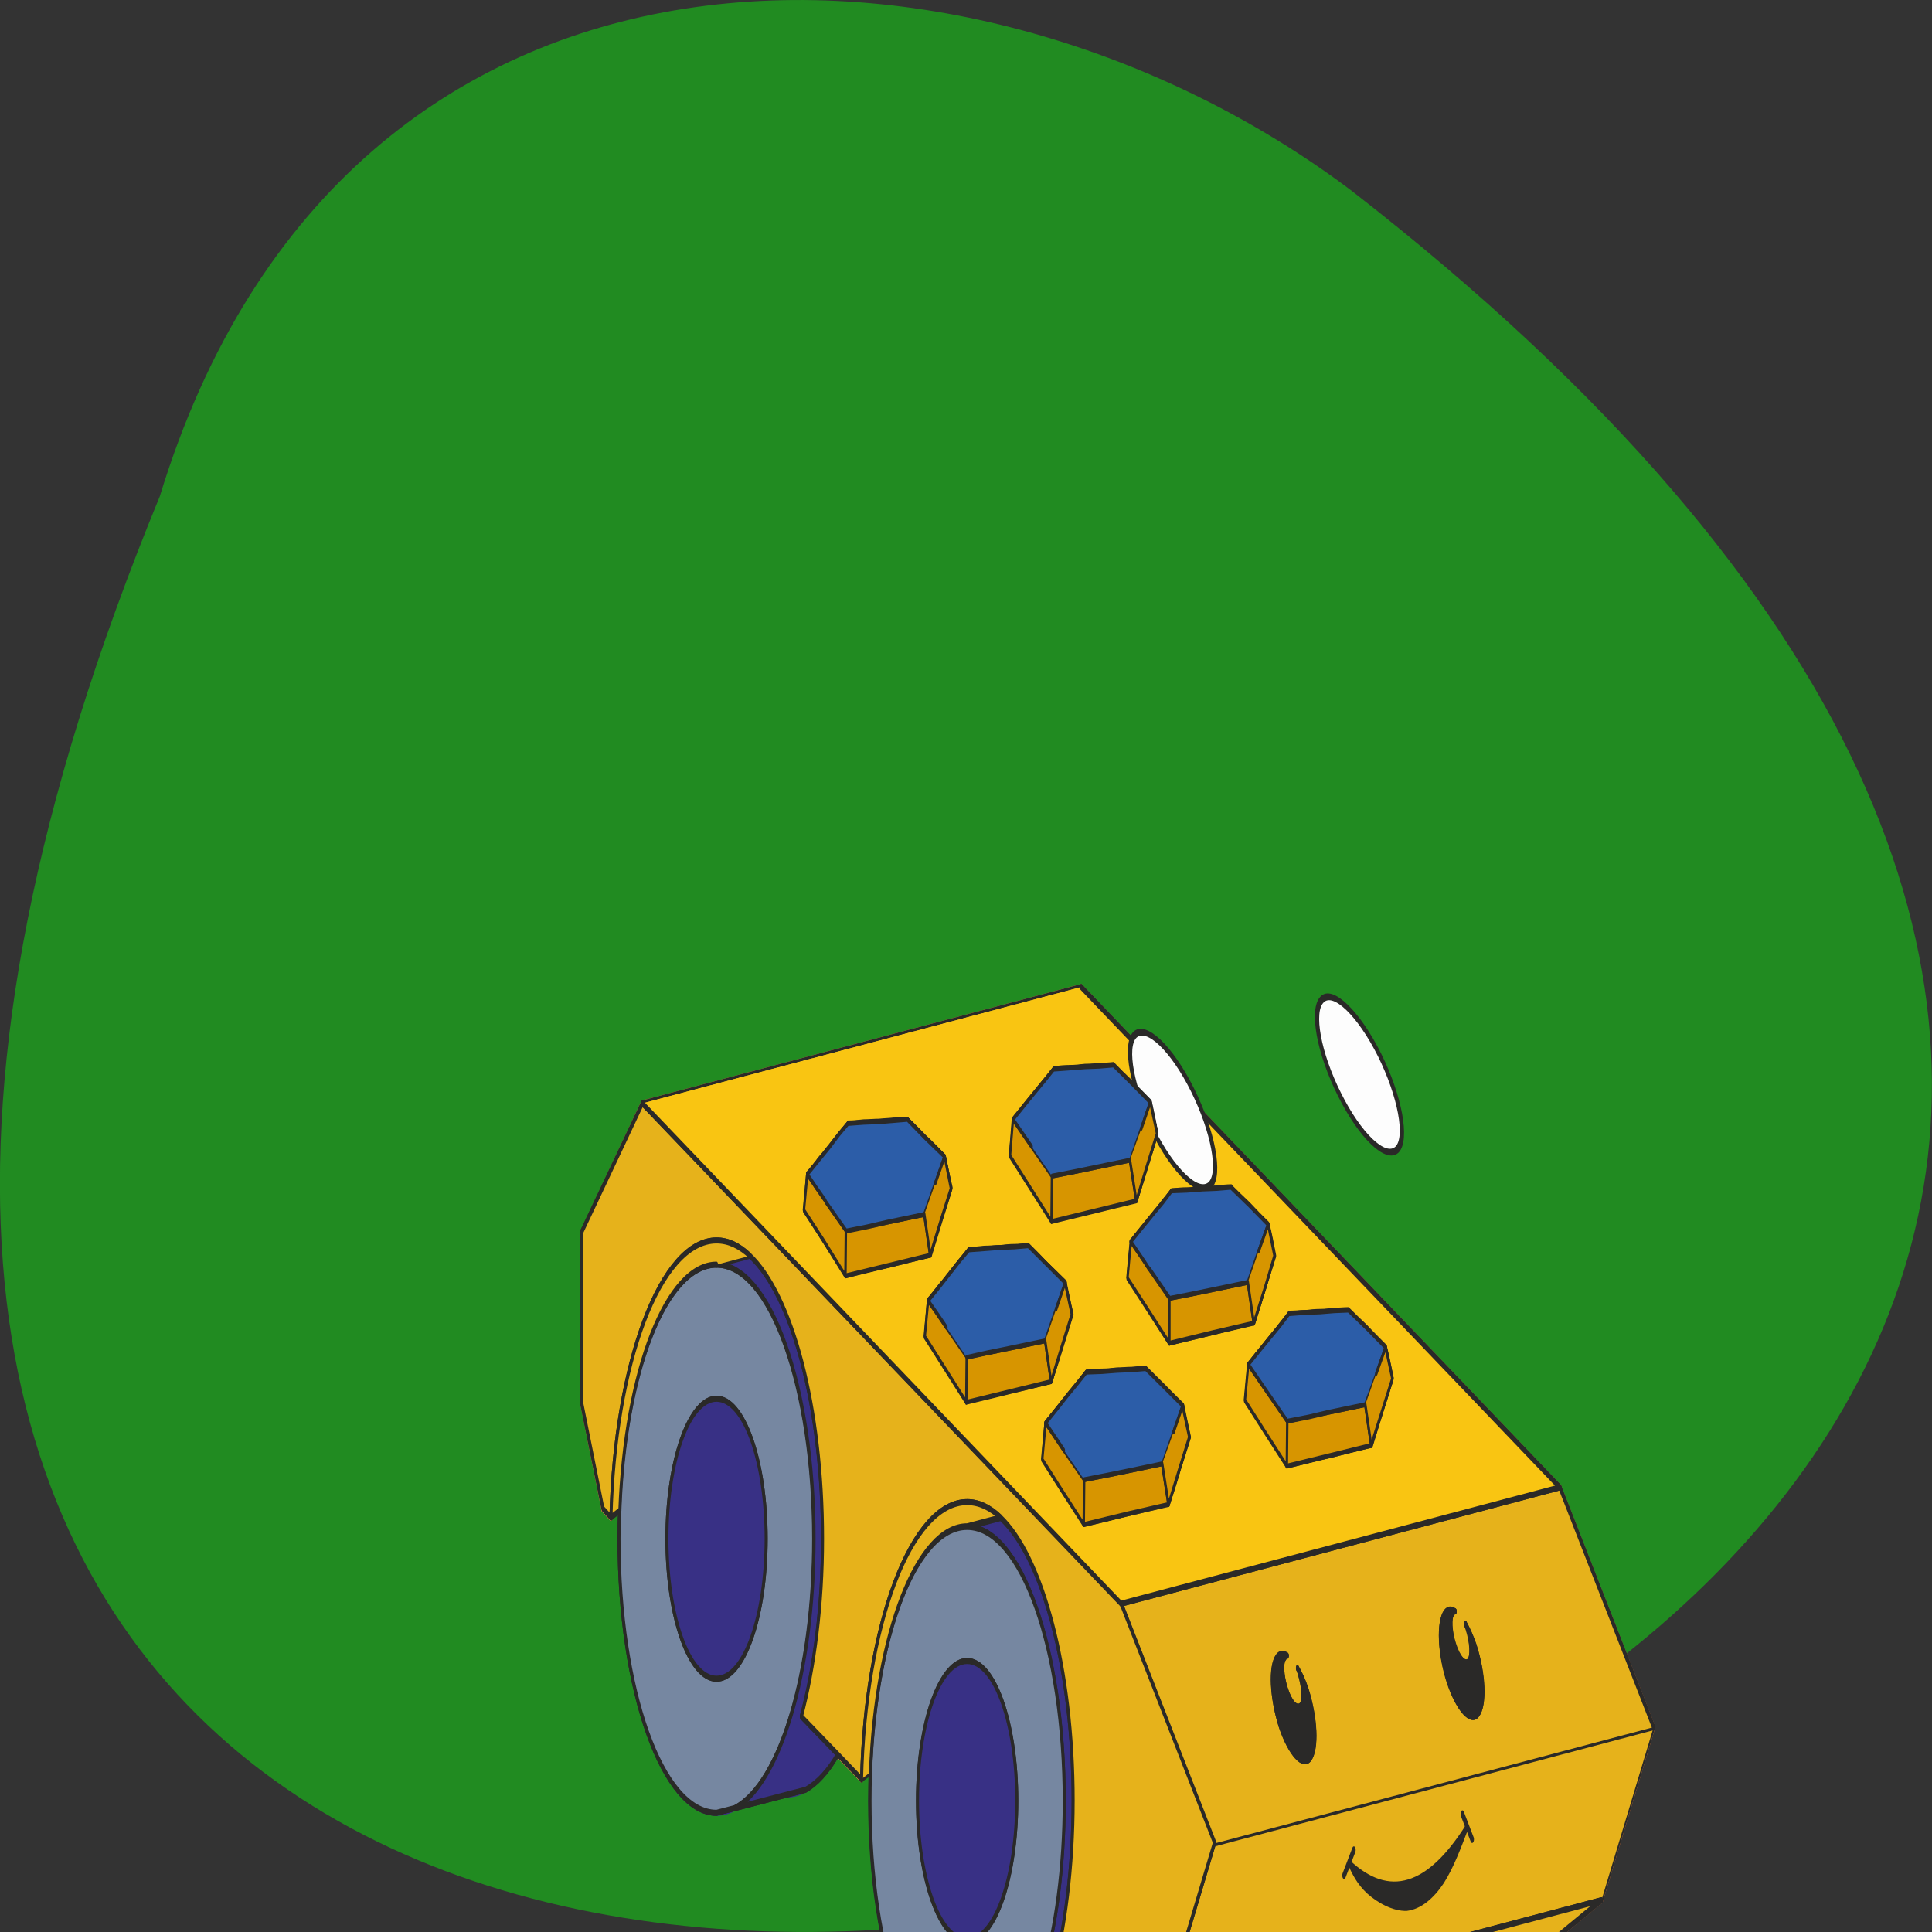 <svg xmlns="http://www.w3.org/2000/svg" viewBox="0 0 16 16" xmlns:xlink="http://www.w3.org/1999/xlink"><rect x="0" y="0" width="16" height="16" fill="#333333" stroke="none"/><path d="m 1.324 4.109 c -8.477 20.59 27.18 10.914 9.867 -2.531 c -3.105 -2.34 -8.324 -2.52 -9.867 2.531" fill="#218b21"/><g stroke-linejoin="round" stroke-linecap="round"><g stroke-width="25"><g transform="matrix(-0.001 0 0 0.002 19.808 -9.542)"><g fill="none"><g stroke="#ef8043"><path d="m 6113.41 11922.75 l 3637.96 481.82"/><path d="m 10523.91 11411.58 l -772.54 992.99"/><path d="m 9751.37 12404.57 l 428.41 716.61"/><path d="m 6545.33 12639.37 l 3634.45 481.82"/><path d="m 6889.46 10929.77 l 3634.45 481.82"/><path d="m 10179.78 13121.18 l 344.13 141.86"/><path d="m 6889.46 12781.22 l 3634.45 481.82"/></g><g stroke="#383085"><path d="m 12602.75 12228.47 c 0 -626.12 -358.18 -1134.84 -804.14 -1134.84 c -442.46 0 -804.14 508.72 -804.14 1134.84 c 0 626.12 361.69 1134.84 804.14 1134.84 c 445.97 0 804.14 -508.72 804.14 -1134.84"/><path d="m 14678.08 11142.55 c 0 -626.12 -358.18 -1134.84 -804.14 -1134.84 c -445.97 0 -804.14 508.72 -804.14 1134.84 c 0 626.12 358.18 1134.84 804.14 1134.84 c 445.97 0 804.14 -508.72 804.14 -1134.84"/></g><g stroke="#ef8043"><path d="m 10523.91 13263.04 l 572.38 -298.39 m 1576.69 -824.23 l 498.64 -259.25 m 1576.69 -824.23 l 66.72 -36.687"/><path d="m 10523.91 11411.58 l 3964.54 -2071.58"/><path d="m 14815.03 11020.26 l 179.09 -447.58 v -694.6 l -505.66 -538.07"/><path d="m 10854 8858.19 l 3634.45 481.82"/></g><g stroke="#2a2928"><path d="m 11798.61 10993.36 c 463.52 0 842.77 506.28 874.38 1147.07 m -1576.69 824.23 c -108.86 -205.45 -175.58 -459.81 -175.58 -736.18 c 0 -682.37 393.29 -1235.12 877.89 -1235.12"/><path d="m 13873.93 9907.43 c 463.52 0 842.77 506.28 874.38 1147.07 m -1576.69 824.23 c -108.86 -205.45 -175.58 -459.81 -175.58 -736.18 c 0 -682.37 393.29 -1235.12 877.89 -1235.12"/></g><g stroke="#ef8043"><path d="m 6889.46 10929.77 l 3964.54 -2071.58"/><path d="m 6889.46 10929.77 l -776.05 992.99"/><path d="m 6113.41 11922.75 l 431.92 716.61"/><path d="m 6545.33 12639.37 l 344.13 141.86"/></g><g stroke="#383085"><path d="m 11061.18 13265.48 l 737.43 97.83"/><path d="m 13136.51 12179.56 l 737.43 97.83"/><path d="m 13287.5 12201.57 c -151 0 -294.97 -61.14 -417.87 -166.31"/><path d="m 11212.18 13285.05 c -151 0 -294.97 -61.14 -417.87 -163.87"/><path d="m 11521.19 11056.95 l 277.41 36.687"/><path d="m 13596.52 9971.02 l 277.41 36.687"/><path d="m 12209.46 12228.47 c 0 -320.4 -182.6 -579.65 -410.85 -579.65 c -228.25 0 -410.85 259.25 -410.85 579.65 c 0 320.4 182.6 579.65 410.85 579.65 c 228.25 0 410.85 -259.25 410.85 -579.65"/><path d="m 14284.78 11142.55 c 0 -320.4 -182.6 -579.65 -410.85 -579.65 c -228.25 0 -410.85 259.25 -410.85 579.65 c 0 320.4 182.6 579.65 410.85 579.65 c 228.25 0 410.85 -259.25 410.85 -579.65"/></g></g><g stroke="#2a2928"><g fill-rule="evenodd"><g fill="#ffec00"><path d="m 6889.46 10929.77 l 3634.45 481.82 l 3964.54 -2071.58 l -3634.45 -481.82"/><path d="m 9751.37 12404.57 l 772.54 -992.99 l -3634.45 -481.82 l -776.05 992.99"/><path d="m 10179.78 13121.18 l -428.41 -716.61 l -3637.96 -481.82 l 431.92 716.61"/><path d="m 10523.91 11411.58 l -776.05 992.99 l 431.92 716.61 l 344.13 141.86 l 270.39 -141.86 l 298.48 -158.98 c -105.35 -205.45 -172.07 -459.81 -172.07 -736.18 c 0 -542.96 252.83 -1007.66 600.47 -1171.53 c 84.28 -41.578 179.09 -63.59 277.41 -63.59 c 460.01 0 839.26 506.28 870.86 1147.07 l 200.16 -102.72 l 298.48 -156.53 c -108.86 -207.89 -172.07 -459.81 -172.07 -736.18 c 0 -545.41 249.32 -1007.66 600.47 -1171.53 c 84.28 -41.578 179.09 -63.59 273.9 -63.59 c 463.52 0 842.77 506.28 874.38 1147.07 l 66.72 -36.687 l 182.6 -445.13 v -697.05 l -509.17 -535.63 l -3964.54 2069.13"/><path d="m 10523.91 13263.04 l -344.13 -141.86 l -3634.45 -481.82 l 344.13 141.86"/></g><g fill="#383085"><path d="m 11798.61 11093.63 c -445.97 0 -804.14 506.28 -804.14 1134.84 c 0 552.75 280.92 1015 653.15 1115.28 l 151 19.566 c 445.97 0 807.66 -508.72 807.66 -1134.84 c 0 -628.57 -361.69 -1134.84 -807.66 -1134.84 m 0 555.19 c 228.25 0 410.85 259.25 410.85 579.65 c 0 320.4 -182.6 579.65 -410.85 579.65 c -228.25 0 -410.85 -259.25 -410.85 -579.65 c 0 -320.4 182.6 -579.65 410.85 -579.65"/><path d="m 13873.93 10007.71 c -445.97 0 -804.14 508.72 -804.14 1134.84 c 0 555.19 280.92 1015 653.15 1115.28 l 151 19.566 c 445.97 0 807.66 -506.28 807.66 -1134.84 c 0 -626.12 -361.69 -1134.84 -807.66 -1134.84 m -410.85 1134.84 c 0 -320.4 182.6 -579.65 410.85 -579.65 c 228.25 0 410.85 259.25 410.85 579.65 c 0 320.4 -182.6 579.65 -410.85 579.65 c -228.25 0 -410.85 -259.25 -410.85 -579.65"/></g><g fill="#7687a1"><path d="m 11647.61 13343.75 c -372.22 -100.28 -653.15 -562.53 -653.15 -1115.28 c 0 -628.57 358.18 -1134.84 804.14 -1134.84 l -277.41 -36.687 c -347.64 163.87 -600.47 626.12 -600.47 1171.53 c 0 276.37 66.72 530.73 175.58 736.18 l -301.99 156.53 c 80.77 68.48 172.07 119.84 266.88 144.3 l 151 19.566"/><path d="m 12869.63 12035.26 c 80.77 70.928 172.07 119.84 266.88 146.75 l 151 19.566 l 435.43 56.25 c -372.22 -100.28 -656.66 -560.08 -656.66 -1115.28 c 0 -626.12 361.69 -1134.84 807.66 -1134.84 l -277.41 -36.687 c -347.64 163.87 -600.47 626.12 -600.47 1171.53 c 0 276.37 63.21 530.73 175.58 736.18"/></g><path d="m 11647.61 13343.75 c -372.22 -100.28 -653.15 -562.53 -653.15 -1115.28 c 0 -628.57 358.18 -1134.84 804.14 -1134.84 l -277.41 -36.687 c -347.64 163.87 -600.47 626.12 -600.47 1171.53 c 0 276.37 66.72 530.73 175.58 736.18 l -301.99 156.53 c 80.77 68.48 172.07 119.84 266.88 144.3 l 151 19.566" fill="#383085"/><g fill="#7687a1"><path d="m 10994.46 12228.47 c 0 552.75 280.92 1015 653.15 1115.28 l 151 19.566 c 445.97 0 804.14 -508.72 804.14 -1134.84 c 0 -628.57 -358.18 -1134.84 -804.14 -1134.84 c -445.97 0 -804.14 506.28 -804.14 1134.84 m 804.14 579.65 c -228.25 0 -410.85 -259.25 -410.85 -579.65 c 0 -320.4 182.6 -579.65 410.85 -579.65 c 224.74 0 410.85 259.25 410.85 579.65 c 0 320.4 -186.11 579.65 -410.85 579.65"/><path d="m 13069.79 11142.55 c 0 555.19 280.92 1015 653.15 1115.28 l 151 19.566 c 445.97 0 807.66 -506.28 807.66 -1134.84 c 0 -626.12 -361.69 -1134.84 -807.66 -1134.84 c -442.46 0 -804.14 508.72 -804.14 1134.84 m 804.14 579.65 c -228.25 0 -410.85 -259.25 -410.85 -579.65 c 0 -320.4 182.6 -579.65 410.85 -579.65 c 228.25 0 410.85 259.25 410.85 579.65 c 0 320.4 -182.6 579.65 -410.85 579.65"/></g><path d="m 13722.94 12257.82 c -372.22 -100.28 -656.66 -560.08 -656.66 -1115.28 c 0 -626.12 361.69 -1134.84 807.66 -1134.84 l -277.41 -36.687 c -347.64 163.87 -600.47 626.12 -600.47 1171.53 c 0 276.37 63.21 530.73 175.58 736.18 l -301.99 156.53 c 80.77 70.928 172.07 119.84 266.88 146.75 l 151 19.566 l 431.92 56.25" fill="#383085"/><path d="m 6545.33 12639.37 l 3634.45 481.82 l -428.41 -716.61 l -3637.96 -481.82" fill="#e6b21b"/><path d="m 10854 8858.19 l -3964.54 2071.58 l 3634.45 481.82 l 3964.54 -2071.58" fill="#ffd112"/><g fill="#e6b21b"><path d="m 9751.37 12404.57 l 772.54 -992.99 l -3634.45 -481.82 l -776.05 992.99"/><path d="m 9751.37 12404.57 l 428.41 716.61 l 344.13 141.86 l 270.39 -141.86 l 301.99 -158.98 c -108.86 -205.45 -175.58 -459.81 -175.58 -736.18 c 0 -542.96 252.83 -1007.66 600.47 -1171.53 c 87.79 -41.578 179.09 -63.59 277.41 -63.59 c 463.52 0 842.77 506.28 874.38 1147.07 l 196.65 -102.72 l 301.99 -156.53 c -108.86 -207.89 -175.58 -459.81 -175.58 -736.18 c 0 -545.41 252.83 -1007.66 600.47 -1171.53 c 87.79 -41.578 179.09 -63.59 277.41 -63.59 c 463.52 0 842.77 506.28 874.38 1147.07 l 66.72 -36.687 l 179.09 -445.13 v -697.05 l -505.66 -535.63 l -3964.54 2069.13 l -776.05 992.99"/><path d="m 10523.91 13263.04 l -344.13 -141.86 l -3634.45 -481.82 l 344.13 141.86"/></g><path d="m 10854 8858.19 l -3964.54 2071.58 l 3634.45 481.82 l 3964.54 -2071.58" fill="#f9c512"/><g fill="#383085"><path d="m 11798.61 11648.82 c -228.25 0 -410.85 259.25 -410.85 577.2 c 0 320.4 182.6 579.65 410.85 579.65 c 228.25 0 410.85 -259.25 410.85 -579.65 c 0 -317.95 -182.6 -577.2 -410.85 -577.2"/><path d="m 13463.08 11142.55 c 0 320.4 182.6 579.65 410.85 579.65 c 228.25 0 410.85 -259.25 410.85 -579.65 c 0 -320.4 -182.6 -579.65 -410.85 -579.65 c -228.25 0 -410.85 259.25 -410.85 579.65"/></g></g><g fill="none"><path d="m 12672.98 12137.98 l -73.74 -26.904"/><path d="m 14748.31 11054.5 l -73.74 -29.349"/></g><g fill="#e6b21b" fill-rule="evenodd"><path d="m 12672.98 12137.98 c -31.604 -640.79 -410.85 -1147.07 -874.38 -1147.07 c -98.32 0 -189.62 22.01 -277.41 63.59 l 277.41 36.687 c 417.87 0 758.49 447.58 800.63 1017.44"/><path d="m 13873.93 10007.71 c 417.87 0 758.49 445.13 800.63 1017.44 l 73.74 29.349 c -31.604 -640.79 -410.85 -1147.07 -874.38 -1147.07 c -98.32 0 -189.62 22.01 -277.41 63.59"/></g></g></g><g stroke="#2a2928"><path d="m 165.59 -0.701 c 0.605 -170.7 -74.3 -310.37 -166.49 -309.86 c -89.87 -1.01 -163.34 139.14 -163.95 309.84 c 0.45 172.31 74.3 310.37 164.18 311.38 c 92.18 -0.508 166.71 -139.04 166.26 -311.35" transform="matrix(-0.001 0.001 0.001 0.002 11.259 8.899)" fill="#fdfdfd" fill-rule="evenodd"/><g transform="matrix(-0.001 0 0 0.002 19.808 -9.542)"><g fill="none"><path d="m 7841.09 11448.27 c 59.696 41.578 49.16 168.76 -24.581 283.71 c -77.25 114.95 -189.62 176.1 -249.32 136.96 c -59.696 -39.13 -49.16 -166.31 24.581 -283.71 c 24.581 -34.24 52.673 -66.04 80.77 -90.49 m 84.28 -51.36 c 31.604 -12.229 63.21 -9.783 84.28 4.892"/><path d="m 7774.37 11450.72 c 28.09 17.12 24.581 78.26 -10.535 132.07 c -35.12 56.25 -91.3 85.6 -119.39 66.04 c -28.09 -19.566 -21.07 -78.26 14.05 -134.52 c 3.512 -7.337 7.02 -12.229 14.05 -19.566 m 84.28 -51.36 c 7.02 0 14.05 2.446 17.558 7.337"/></g><path d="m 7567.19 11868.94 c 59.696 39.13 172.07 -22.01 245.81 -136.96 c 77.25 -114.95 87.79 -242.13 28.09 -283.71 c -24.581 -14.675 -52.673 -14.675 -84.28 -4.892 c 7.02 0 10.535 2.446 17.558 7.337 c 28.09 17.12 21.07 78.26 -14.05 132.07 c -35.12 56.25 -87.79 85.6 -115.88 66.04 c -28.09 -19.566 -24.581 -78.26 10.535 -134.52 c 7.02 -7.337 10.535 -12.229 17.558 -19.566 c -28.09 24.458 -56.18 56.25 -80.77 92.94 c -77.25 114.95 -87.79 242.13 -24.581 281.26" fill="#2a2928" fill-rule="evenodd"/></g><path d="m 165.27 -0.176 c -0.45 -172.31 -74.3 -310.37 -164.18 -311.38 c -92.18 0.508 -166.71 139.04 -166.26 311.35 c 0.45 172.31 74.3 310.37 164.18 311.38 c 92.18 -0.508 166.71 -139.04 166.26 -311.35" transform="matrix(-0.001 0.001 0.001 0.002 9.711 9.192)" fill="#fdfdfd" fill-rule="evenodd"/><g transform="matrix(-0.001 0 0 0.002 19.808 -9.542)"><g fill="none"><path d="m 9231.66 11631.7 c 59.696 39.13 49.16 166.31 -24.581 283.71 c -77.25 114.95 -189.62 176.1 -249.32 136.96 c -59.696 -41.578 -49.16 -166.31 24.581 -283.71 c 24.581 -36.687 52.673 -66.04 80.77 -90.49 m 84.28 -51.36 c 31.604 -12.229 63.21 -9.783 84.28 4.892"/><path d="m 9164.95 11634.15 c 31.604 17.12 24.581 78.26 -10.535 132.07 c -35.12 56.25 -87.79 85.6 -119.39 66.04 c -28.09 -19.566 -21.07 -78.26 14.05 -134.52 c 3.512 -7.337 10.535 -14.675 14.05 -19.566 m 84.28 -51.36 c 7.02 0 14.05 2.446 17.558 7.337"/></g><g fill="#2a2928" fill-rule="evenodd"><path d="m 8957.76 12052.38 c 59.696 39.13 172.07 -22.01 249.32 -136.96 c 73.74 -117.4 87.79 -242.13 24.581 -283.71 c -21.07 -14.675 -52.673 -14.675 -84.28 -4.892 c 7.02 0 14.05 2.446 17.558 7.337 c 31.604 17.12 24.581 78.26 -10.535 132.07 c -35.12 56.25 -87.79 85.6 -119.39 66.04 c -28.09 -19.566 -21.07 -78.26 14.05 -134.52 c 3.512 -7.337 10.535 -14.675 14.05 -19.566 c -28.09 24.458 -56.18 53.807 -80.77 92.94 c -73.74 114.95 -87.79 239.69 -24.581 281.26"/><path d="m 7658.49 12336.09 c 59.696 78.26 119.39 158.98 200.16 222.57 c 80.77 61.14 182.6 105.17 298.48 112.51 c 112.37 2.446 242.3 -34.24 323.06 -70.928 c 84.28 -39.13 119.39 -78.26 154.51 -114.95 c -330.09 156.53 -653.15 107.61 -976.21 -149.19"/></g></g></g></g><path d="m 13122.46 9633.5 c -49.16 36.687 -98.32 73.37 -151 110.06 c -56.18 41.578 -108.86 80.71 -168.55 122.29 m 0 0 c -59.696 -4.892 -119.39 -9.783 -175.58 -17.12 c -56.18 -4.892 -112.37 -12.229 -168.55 -17.12 c -105.35 -12.229 -207.18 -22.01 -305.5 -31.795 m 0 0 c -31.604 -46.47 -63.21 -90.49 -91.3 -132.07 c -28.09 -36.687 -52.673 -73.37 -77.25 -107.61 m 309.02 -154.08 c -49.16 22.01 -98.32 48.916 -147.49 73.37 c -52.673 24.458 -105.35 51.36 -161.53 80.71 m 800.63 -139.41 c -45.65 0 -87.79 -2.446 -129.93 -4.892 c -45.65 0 -87.79 -2.446 -126.42 -2.446 c -42.14 -2.446 -80.77 -2.446 -119.39 -4.892 c -42.14 0 -80.77 -2.446 -115.88 -2.446 m 828.73 225.01 c -35.12 -19.566 -66.72 -39.13 -98.32 -61.14 c -31.604 -17.12 -59.696 -36.687 -87.79 -53.807 c -28.09 -17.12 -52.673 -34.24 -80.77 -48.916 c -24.581 -14.675 -49.16 -31.795 -70.23 -44.02 m -800.63 136.96 c -17.558 41.578 -35.12 85.6 -56.18 129.63 m 224.74 110.06 c -17.558 51.36 -35.12 110.06 -52.673 168.76 m 698.8 -102.72 c 0 58.699 3.512 122.29 3.512 188.33 m 319.55 -423.12 c 7.02 48.916 17.558 97.83 24.581 151.64 m -1218.51 -92.94 c 24.581 41.578 52.673 83.16 80.77 129.63 c 28.09 46.47 59.696 97.83 91.3 149.19 c 112.37 12.229 224.74 26.904 340.62 41.578 c 115.88 12.229 238.79 26.904 361.69 44.02 c 63.21 -51.36 122.9 -97.83 182.6 -144.3 c 56.18 -44.02 108.86 -88.05 161.53 -127.18" transform="matrix(-0.001 0 0 0.002 19.808 -9.542)" fill="none" stroke="#2a2928" stroke-width="20"/></g><path d="m 12971.46 9743.56 c 52.673 -36.687 101.83 -73.37 151 -110.06 l -98.32 -61.14 l -87.79 -53.807 l -77.25 -51.36 l -73.74 -44.02 l -129.93 -4.892 l -126.42 -2.446 l -119.39 -4.892 l -115.88 -4.892 l -147.49 75.82 l -161.53 78.26 l 77.25 110.06 l 91.3 129.63 l 305.5 31.795 l 168.55 19.566 l 172.07 17.12 l 172.07 -122.29" transform="matrix(-0.001 0 0 0.002 19.808 -9.542)" fill="#2c5da8" fill-rule="evenodd" stroke="#2a2928" stroke-linejoin="round" stroke-linecap="round" stroke-width="20" id="0"/><path d="m 12061.97 9670.19 l -77.25 -110.06 l -52.673 132.07 l 80.77 127.18 l 91.3 149.19 l 49.16 -168.76" transform="matrix(-0.001 0 0 0.002 19.808 -9.542)" fill="#d79500" fill-rule="evenodd" stroke="#2a2928" stroke-linejoin="round" stroke-linecap="round" stroke-width="20" id="1"/><g fill="#d79500" fill-rule="evenodd" stroke="#2a2928" stroke-linejoin="round" stroke-linecap="round" stroke-width="20" transform="matrix(-0.001 0 0 0.002 19.808 -9.542)"><path d="m 12802.91 9865.85 l -175.58 -17.12 l -168.55 -17.12 l -305.5 -31.795 l -49.16 168.76 l 340.62 41.578 l 361.69 44.02"/><path d="m 12971.46 9743.56 l -168.55 122.29 l 3.512 188.33 l 179.09 -144.3 l 165.04 -127.18 l -28.09 -149.19 c -49.16 36.687 -98.32 73.37 -151 110.06"/></g><use xlink:href="#0"/><use xlink:href="#1"/><path d="m 12121.67 10156.9 c -49.16 34.24 -98.32 70.928 -151 110.06 c -52.673 39.13 -108.86 80.71 -168.55 122.29 m 0 0 c -59.696 -4.892 -119.39 -12.229 -175.58 -17.12 c -56.18 -7.337 -112.37 -12.229 -165.04 -17.12 c -108.86 -12.229 -207.18 -22.01 -309.02 -31.795 m 0 0 c -31.604 -46.47 -63.21 -90.49 -91.3 -132.07 c -24.581 -39.13 -52.673 -73.37 -73.74 -107.61 m 305.5 -156.53 c -49.16 24.458 -98.32 48.916 -147.49 75.82 c -52.673 24.458 -105.35 51.36 -161.53 78.26 m 800.63 -136.96 c -42.14 0 -87.79 -2.446 -129.93 -4.892 c -42.14 0 -84.28 -2.446 -126.42 -2.446 c -42.14 -2.446 -80.77 -4.892 -119.39 -4.892 c -38.627 0 -77.25 -2.446 -115.88 -4.892 m 828.73 227.46 c -35.12 -19.566 -66.72 -41.578 -98.32 -61.14 c -31.604 -17.12 -59.696 -36.687 -87.79 -53.807 c -28.09 -17.12 -52.673 -34.24 -80.77 -48.916 c -24.581 -14.675 -49.16 -31.795 -70.23 -46.47 m -800.63 139.41 c -17.558 41.578 -35.12 85.6 -56.18 129.63 m 224.74 110.06 c -17.558 51.36 -35.12 107.61 -49.16 168.76 m 695.29 -102.72 c 3.512 58.699 3.512 119.84 3.512 185.88 m 319.55 -420.67 c 7.02 46.47 17.558 97.83 24.581 151.64 m -1218.51 -92.94 c 24.581 41.578 52.673 83.16 80.77 129.63 c 28.09 46.47 59.696 95.39 94.81 149.19 c 108.86 12.229 221.23 26.904 337.11 39.13 c 115.88 14.675 238.79 29.349 361.69 44.02 c 63.21 -48.916 122.9 -95.39 182.6 -141.86 c 56.18 -44.02 108.86 -88.05 161.53 -127.18" transform="matrix(-0.001 0 0 0.002 19.808 -9.542)" fill="none" stroke="#2a2928" stroke-linejoin="round" stroke-linecap="round" stroke-width="20"/><path d="m 11970.67 10266.96 c 52.673 -39.13 101.83 -75.82 151 -110.06 l -98.32 -61.14 l -84.28 -53.807 l -80.77 -51.36 l -73.74 -44.02 l -129.93 -4.892 l -126.42 -4.892 l -119.39 -2.446 l -115.88 -4.892 l -147.49 73.37 l -161.53 80.71 l 77.25 107.61 l 91.3 132.07 l 305.5 31.795 l 168.55 17.12 l 175.58 19.566" transform="matrix(-0.001 0 0 0.002 19.808 -9.542)" fill="#2c5da8" fill-rule="evenodd" stroke="#2a2928" stroke-linejoin="round" stroke-linecap="round" stroke-width="20" id="2"/><path d="m 11061.18 10191.14 l -73.74 -107.61 l -56.18 129.63 l 80.77 129.63 l 91.3 149.19 l 49.16 -168.76" transform="matrix(-0.001 0 0 0.002 19.808 -9.542)" fill="#d79500" fill-rule="evenodd" stroke="#2a2928" stroke-linejoin="round" stroke-linecap="round" stroke-width="20" id="3"/><g fill="#d79500" fill-rule="evenodd" stroke="#2a2928" stroke-linejoin="round" stroke-linecap="round" stroke-width="20" transform="matrix(-0.001 0 0 0.002 19.808 -9.542)"><path d="m 11802.12 10389.25 l -175.58 -17.12 l -165.04 -17.12 l -309.02 -31.795 l -49.16 168.76 l 340.62 41.578 l 361.69 44.02"/><path d="m 11970.67 10266.96 l -168.55 122.29 l 3.512 188.33 l 182.6 -144.3 l 161.53 -127.18 l -28.09 -149.19 c -49.16 34.24 -98.32 70.928 -151 110.06"/></g><use xlink:href="#2"/><use xlink:href="#3"/><path d="m 11148.97 10663.18 c -49.16 36.687 -98.32 73.37 -151 112.51 c -52.673 39.13 -108.86 80.71 -168.55 122.29 m 0 0 c -59.696 -4.892 -119.39 -12.229 -175.58 -17.12 c -56.18 -7.337 -112.37 -12.229 -168.55 -19.566 c -105.35 -9.783 -203.67 -22.01 -305.5 -31.795 m 0 0 c -31.604 -46.47 -63.21 -90.49 -91.3 -129.63 c -28.09 -39.13 -52.673 -75.82 -73.74 -110.06 m 305.5 -154.08 c -49.16 24.458 -98.32 48.916 -147.49 73.37 c -52.673 26.904 -105.35 53.807 -161.53 80.71 m 800.63 -136.96 c -42.14 -2.446 -87.79 -4.892 -129.93 -4.892 c -45.65 0 -84.28 -2.446 -126.42 -4.892 c -42.14 0 -80.77 -2.446 -119.39 -2.446 c -38.627 -2.446 -80.77 -2.446 -115.88 -4.892 m 828.73 227.46 c -35.12 -22.01 -66.72 -41.578 -98.32 -61.14 c -31.604 -19.566 -59.696 -36.687 -87.79 -53.807 c -28.09 -17.12 -52.673 -34.24 -80.77 -51.36 c -24.581 -14.675 -49.16 -29.349 -70.23 -44.02 m -800.63 136.96 c -17.558 41.578 -35.12 85.6 -56.18 132.07 m 224.74 107.61 c -17.558 53.807 -35.12 110.06 -49.16 168.76 m 695.29 -100.28 c 3.512 58.699 3.512 119.84 3.512 185.88 m 319.55 -420.67 c 7.02 46.47 17.558 97.83 24.581 149.19 m -1218.51 -90.49 c 24.581 39.13 52.673 83.16 80.77 127.18 c 28.09 48.916 59.696 97.83 94.81 149.19 c 108.86 14.675 221.23 26.904 337.11 41.578 c 115.88 14.675 238.79 29.349 361.69 44.02 c 63.21 -48.916 122.9 -97.83 182.6 -141.86 c 56.18 -44.02 108.86 -88.05 161.53 -129.63" transform="matrix(-0.001 0 0 0.002 19.808 -9.542)" fill="none" stroke="#2a2928" stroke-linejoin="round" stroke-linecap="round" stroke-width="20"/><path d="m 10997.97 10775.68 c 52.673 -39.13 101.83 -75.82 151 -112.51 l -98.32 -61.14 l -84.28 -53.807 l -80.77 -48.916 l -73.74 -46.47 l -129.93 -2.446 l -126.42 -4.892 l -119.39 -2.446 l -115.88 -4.892 l -147.49 73.37 l -161.53 80.71 l 77.25 107.61 l 91.3 132.07 l 305.5 31.795 l 168.55 17.12 l 175.58 17.12" transform="matrix(-0.001 0 0 0.002 19.808 -9.542)" fill="#2c5da8" fill-rule="evenodd" stroke="#2a2928" stroke-linejoin="round" stroke-linecap="round" stroke-width="20" id="4"/><path d="m 10088.48 10699.86 l -73.74 -107.61 l -56.18 129.63 l 80.77 129.63 l 91.3 149.19 l 52.673 -168.76" transform="matrix(-0.001 0 0 0.002 19.808 -9.542)" fill="#d79500" fill-rule="evenodd" stroke="#2a2928" stroke-linejoin="round" stroke-linecap="round" stroke-width="20" id="5"/><g fill="#d79500" fill-rule="evenodd" stroke="#2a2928" stroke-linejoin="round" stroke-linecap="round" stroke-width="20" transform="matrix(-0.001 0 0 0.002 19.808 -9.542)"><path d="m 10829.42 10897.97 l -175.58 -17.12 l -168.55 -17.12 l -301.99 -31.795 l -52.673 168.76 l 340.62 39.13 l 361.69 44.02"/><path d="m 10997.97 10775.68 l -168.55 122.29 l 3.512 185.88 l 182.6 -141.86 l 161.53 -127.18 l -28.09 -151.64 c -49.16 36.687 -98.32 73.37 -151 112.51"/></g><use xlink:href="#4"/><use xlink:href="#5"/><path d="m 11419.36 9406.04 c -49.16 36.687 -101.83 73.37 -154.51 112.51 c -52.673 39.13 -108.86 80.71 -168.55 122.29 m 0 0 c -59.696 -4.892 -115.88 -12.229 -175.58 -17.12 c -56.18 -7.337 -112.37 -12.229 -165.04 -19.566 c -105.35 -9.783 -207.18 -22.01 -305.5 -31.795 m 0 0 c -35.12 -46.47 -66.72 -90.49 -94.81 -129.63 c -24.581 -39.13 -49.16 -75.82 -73.74 -107.61 m 305.5 -156.53 c -45.65 24.458 -94.81 48.916 -147.49 73.37 c -52.673 26.904 -105.35 53.807 -158.02 80.71 m 797.12 -136.96 c -42.14 -2.446 -87.79 -4.892 -129.93 -4.892 c -42.14 0 -84.28 -2.446 -126.42 -4.892 c -42.14 0 -80.77 -2.446 -119.39 -2.446 c -38.627 -2.446 -77.25 -2.446 -115.88 -4.892 m 828.73 227.46 c -35.12 -22.01 -66.72 -41.578 -98.32 -61.14 c -28.09 -19.566 -59.696 -36.687 -87.79 -53.807 c -24.581 -17.12 -52.673 -34.24 -77.25 -48.916 c -28.09 -17.12 -49.16 -31.795 -73.74 -46.47 m -800.63 139.41 c -17.558 39.13 -35.12 83.16 -52.673 129.63 m 221.23 107.61 c -14.05 53.807 -31.604 110.06 -49.16 168.76 m 698.8 -100.28 c 0 58.699 0 119.84 0 185.88 m 319.55 -420.67 c 7.02 46.47 17.558 97.83 28.09 149.19 m -1218.51 -90.49 c 24.581 39.13 49.16 83.16 77.25 127.18 c 31.604 48.916 59.696 97.83 94.81 149.19 c 108.86 14.675 221.23 26.904 337.11 41.578 c 119.39 14.675 238.79 29.349 361.69 44.02 c 63.21 -48.916 122.9 -97.83 182.6 -141.86 c 56.18 -44.02 112.37 -88.05 161.53 -129.63" transform="matrix(-0.001 0 0 0.002 19.808 -9.542)" fill="none" stroke="#2a2928" stroke-linejoin="round" stroke-linecap="round" stroke-width="20"/><path d="m 11264.85 9518.55 c 52.673 -39.13 105.35 -75.82 154.51 -112.51 l -98.32 -61.14 l -87.79 -53.807 l -80.77 -48.916 l -70.23 -44.02 l -133.44 -4.892 l -126.42 -4.892 l -119.39 -2.446 l -115.88 -4.892 l -147.49 73.37 l -158.02 80.71 l 73.74 107.61 l 91.3 132.07 l 309.02 31.795 l 165.04 17.12 l 175.58 17.12" transform="matrix(-0.001 0 0 0.002 19.808 -9.542)" fill="#2c5da8" fill-rule="evenodd" stroke="#2a2928" stroke-linejoin="round" stroke-linecap="round" stroke-width="20" id="6"/><path d="m 10355.36 9442.73 l -73.74 -107.61 l -56.18 129.63 l 80.77 129.63 l 91.3 149.19 l 52.673 -168.76" transform="matrix(-0.001 0 0 0.002 19.808 -9.542)" fill="#d79500" fill-rule="evenodd" stroke="#2a2928" stroke-linejoin="round" stroke-linecap="round" stroke-width="20" id="7"/><g fill="#d79500" fill-rule="evenodd" stroke="#2a2928" stroke-linejoin="round" stroke-linecap="round" stroke-width="20" transform="matrix(-0.001 0 0 0.002 19.808 -9.542)"><path d="m 11096.3 9640.84 l -175.58 -17.12 l -165.04 -17.12 l -305.5 -31.795 l -52.673 168.76 l 340.62 41.578 l 361.69 44.02"/><path d="m 11264.85 9518.55 l -168.55 122.29 l 3.512 188.33 l 182.6 -144.3 l 161.53 -127.18 l -24.581 -151.64 c -49.16 36.687 -101.83 73.37 -154.51 112.51"/></g><use xlink:href="#6"/><use xlink:href="#7"/><path d="m 10443.15 9912.32 c -49.16 36.687 -101.83 73.37 -151 112.51 c -56.18 39.13 -112.37 80.71 -168.55 122.29 m 0 0 c -59.696 -7.337 -119.39 -12.229 -175.58 -17.12 c -59.696 -7.337 -112.37 -12.229 -168.55 -19.566 c -105.35 -9.783 -207.18 -22.01 -305.5 -31.795 m 0 0 c -31.604 -46.47 -63.21 -90.49 -91.3 -129.63 c -28.09 -39.13 -52.673 -75.82 -77.25 -110.06 m 309.02 -154.08 c -49.16 24.458 -98.32 48.916 -151 73.37 c -49.16 26.904 -101.83 53.807 -158.02 80.71 m 800.63 -136.96 c -45.65 -2.446 -87.79 -4.892 -133.44 -4.892 c -42.14 0 -84.28 -2.446 -122.9 -4.892 c -42.14 0 -84.28 -2.446 -122.9 -2.446 c -38.627 -2.446 -77.25 -4.892 -115.88 -4.892 m 828.73 227.46 c -31.604 -22.01 -63.21 -41.578 -98.32 -61.14 c -28.09 -19.566 -56.18 -36.687 -84.28 -53.807 c -28.09 -17.12 -56.18 -34.24 -80.77 -51.36 c -24.581 -14.675 -49.16 -29.349 -73.74 -44.02 m -797.12 136.96 c -21.07 41.578 -38.627 85.6 -56.18 132.07 m 221.23 107.61 c -14.05 53.807 -31.604 110.06 -49.16 168.76 m 698.8 -100.28 c 0 58.699 3.512 119.84 3.512 185.88 m 316.04 -420.67 c 10.535 46.47 21.07 97.83 28.09 149.19 m -1218.51 -90.49 c 24.581 39.13 52.673 83.16 80.77 127.18 c 28.09 48.916 59.696 97.83 91.3 149.19 c 112.37 14.675 224.74 26.904 337.11 41.578 c 119.39 14.675 242.3 29.349 365.2 44.02 c 59.696 -48.916 122.9 -97.83 179.09 -141.86 c 56.18 -44.02 112.37 -88.05 165.04 -129.63" transform="matrix(-0.001 0 0 0.002 19.808 -9.542)" fill="none" stroke="#2a2928" stroke-linejoin="round" stroke-linecap="round" stroke-width="20"/><path d="m 10292.15 10024.83 c 49.16 -39.13 101.83 -75.82 151 -112.51 l -98.32 -61.14 l -87.79 -53.807 l -80.77 -48.916 l -70.23 -46.47 l -129.93 -2.446 l -126.42 -4.892 l -119.39 -2.446 l -115.88 -4.892 l -151 73.37 l -158.02 80.71 l 77.25 107.61 l 91.3 132.07 l 305.5 31.795 l 165.04 17.12 l 175.58 17.12 l 168.55 -122.29" transform="matrix(-0.001 0 0 0.002 19.808 -9.542)" fill="#2c5da8" fill-rule="evenodd" stroke="#2a2928" stroke-linejoin="round" stroke-linecap="round" stroke-width="20" id="8"/><path d="m 9382.66 9949.01 l -77.25 -107.61 l -52.673 129.63 l 77.25 129.63 l 94.81 149.19 l 49.16 -168.76" transform="matrix(-0.001 0 0 0.002 19.808 -9.542)" fill="#d79500" fill-rule="evenodd" stroke="#2a2928" stroke-linejoin="round" stroke-linecap="round" stroke-width="20" id="9"/><g fill="#d79500" fill-rule="evenodd" stroke="#2a2928" stroke-linejoin="round" stroke-linecap="round" stroke-width="20" transform="matrix(-0.001 0 0 0.002 19.808 -9.542)"><path d="m 10123.6 10147.12 l -175.58 -17.12 l -168.55 -17.12 l -305.5 -31.795 l -49.16 168.76 l 337.11 39.13 l 361.69 44.02"/><path d="m 10292.15 10024.83 l -168.55 122.29 v 185.88 l 182.6 -141.86 l 165.04 -127.18 l -28.09 -151.64 c -49.16 36.687 -101.83 73.37 -151 112.51"/></g><use xlink:href="#8"/><use xlink:href="#9"/><path d="m 9470.45 10421.04 c -49.16 36.687 -101.83 73.37 -151 110.06 c -56.18 41.578 -112.37 80.71 -172.07 124.73 m 0 0 c -56.18 -7.337 -115.88 -12.229 -172.07 -19.566 c -59.696 -4.892 -112.37 -12.229 -168.55 -17.12 c -105.35 -12.229 -207.18 -22.01 -305.5 -31.795 m 0 0 c -31.604 -46.47 -63.21 -90.49 -91.3 -132.07 c -28.09 -36.687 -52.673 -73.37 -77.25 -107.61 m 309.02 -154.08 c -49.16 24.458 -98.32 48.916 -151 73.37 c -49.16 26.904 -105.35 53.807 -158.02 80.71 m 800.63 -139.41 c -45.65 0 -87.79 -2.446 -133.44 -2.446 c -42.14 -2.446 -84.28 -4.892 -126.42 -4.892 c -38.627 0 -80.77 -2.446 -119.39 -4.892 c -38.627 0 -77.25 -2.446 -115.88 -2.446 m 828.73 227.46 c -31.604 -22.01 -63.21 -41.578 -98.32 -61.14 c -28.09 -19.566 -56.18 -36.687 -84.28 -53.807 c -28.09 -17.12 -56.18 -34.24 -80.77 -51.36 c -24.581 -14.675 -49.16 -31.795 -73.74 -44.02 m -797.12 136.96 c -21.07 41.578 -38.627 85.6 -56.18 129.63 m 221.23 110.06 c -14.05 53.807 -31.604 110.06 -49.16 168.76 m 698.8 -102.72 c 0 58.699 0 122.29 3.512 188.33 m 316.04 -420.67 c 10.535 46.47 17.558 95.39 28.09 149.19 m -1218.51 -92.94 c 24.581 41.578 52.673 85.6 80.77 129.63 c 28.09 46.47 59.696 97.83 91.3 149.19 c 108.86 12.229 224.74 26.904 337.11 41.578 c 119.39 12.229 238.79 29.349 361.69 44.02 c 63.21 -48.916 122.9 -97.83 182.6 -144.3 c 56.18 -44.02 112.37 -85.6 165.04 -127.18" transform="matrix(-0.001 0 0 0.002 19.808 -9.542)" fill="none" stroke="#2a2928" stroke-linejoin="round" stroke-linecap="round" stroke-width="20"/><path d="m 9319.45 10531.1 c 49.16 -36.687 101.83 -73.37 151 -110.06 l -98.32 -61.14 l -87.79 -53.807 l -80.77 -48.916 l -70.23 -46.47 l -129.93 -4.892 l -126.42 -2.446 l -119.39 -4.892 l -115.88 -2.446 l -151 73.37 l -158.02 80.71 l 73.74 107.61 l 94.81 129.63 l 305.5 31.795 l 165.04 19.566 l 175.58 17.12 l 168.55 -122.29" transform="matrix(-0.001 0 0 0.002 19.808 -9.542)" fill="#2c5da8" fill-rule="evenodd" stroke="#2a2928" stroke-linejoin="round" stroke-linecap="round" stroke-width="20" id="A"/><path d="m 8409.96 10457.73 l -77.25 -107.61 l -56.18 129.63 l 80.77 127.18 l 94.81 149.19 l 49.16 -168.76" transform="matrix(-0.001 0 0 0.002 19.808 -9.542)" fill="#d79500" fill-rule="evenodd" stroke="#2a2928" stroke-linejoin="round" stroke-linecap="round" stroke-width="20" id="B"/><g fill="#d79500" fill-rule="evenodd" stroke="#2a2928" stroke-linejoin="round" stroke-linecap="round" stroke-width="20" transform="matrix(-0.001 0 0 0.002 19.808 -9.542)"><path d="m 9147.39 10655.84 l -172.07 -19.566 l -168.55 -17.12 l -305.5 -31.795 l -49.16 168.76 l 337.11 41.578 l 361.69 44.02"/><path d="m 9319.45 10531.1 l -172.07 124.73 l 3.512 185.88 l 182.6 -141.86 l 165.04 -129.63 l -28.09 -149.19 c -49.16 36.687 -101.83 73.37 -151 110.06"/></g><use xlink:href="#A"/><use xlink:href="#B"/><g fill="none" stroke="#2a2928" stroke-linejoin="round" stroke-linecap="round" stroke-width="30" transform="matrix(-0.001 0 0 0.002 19.808 -9.542)"><path d="m 8596.07 12431.47 l 80.77 105.17"/><path d="m 7697.12 12282.28 l -80.77 105.17"/></g></svg>